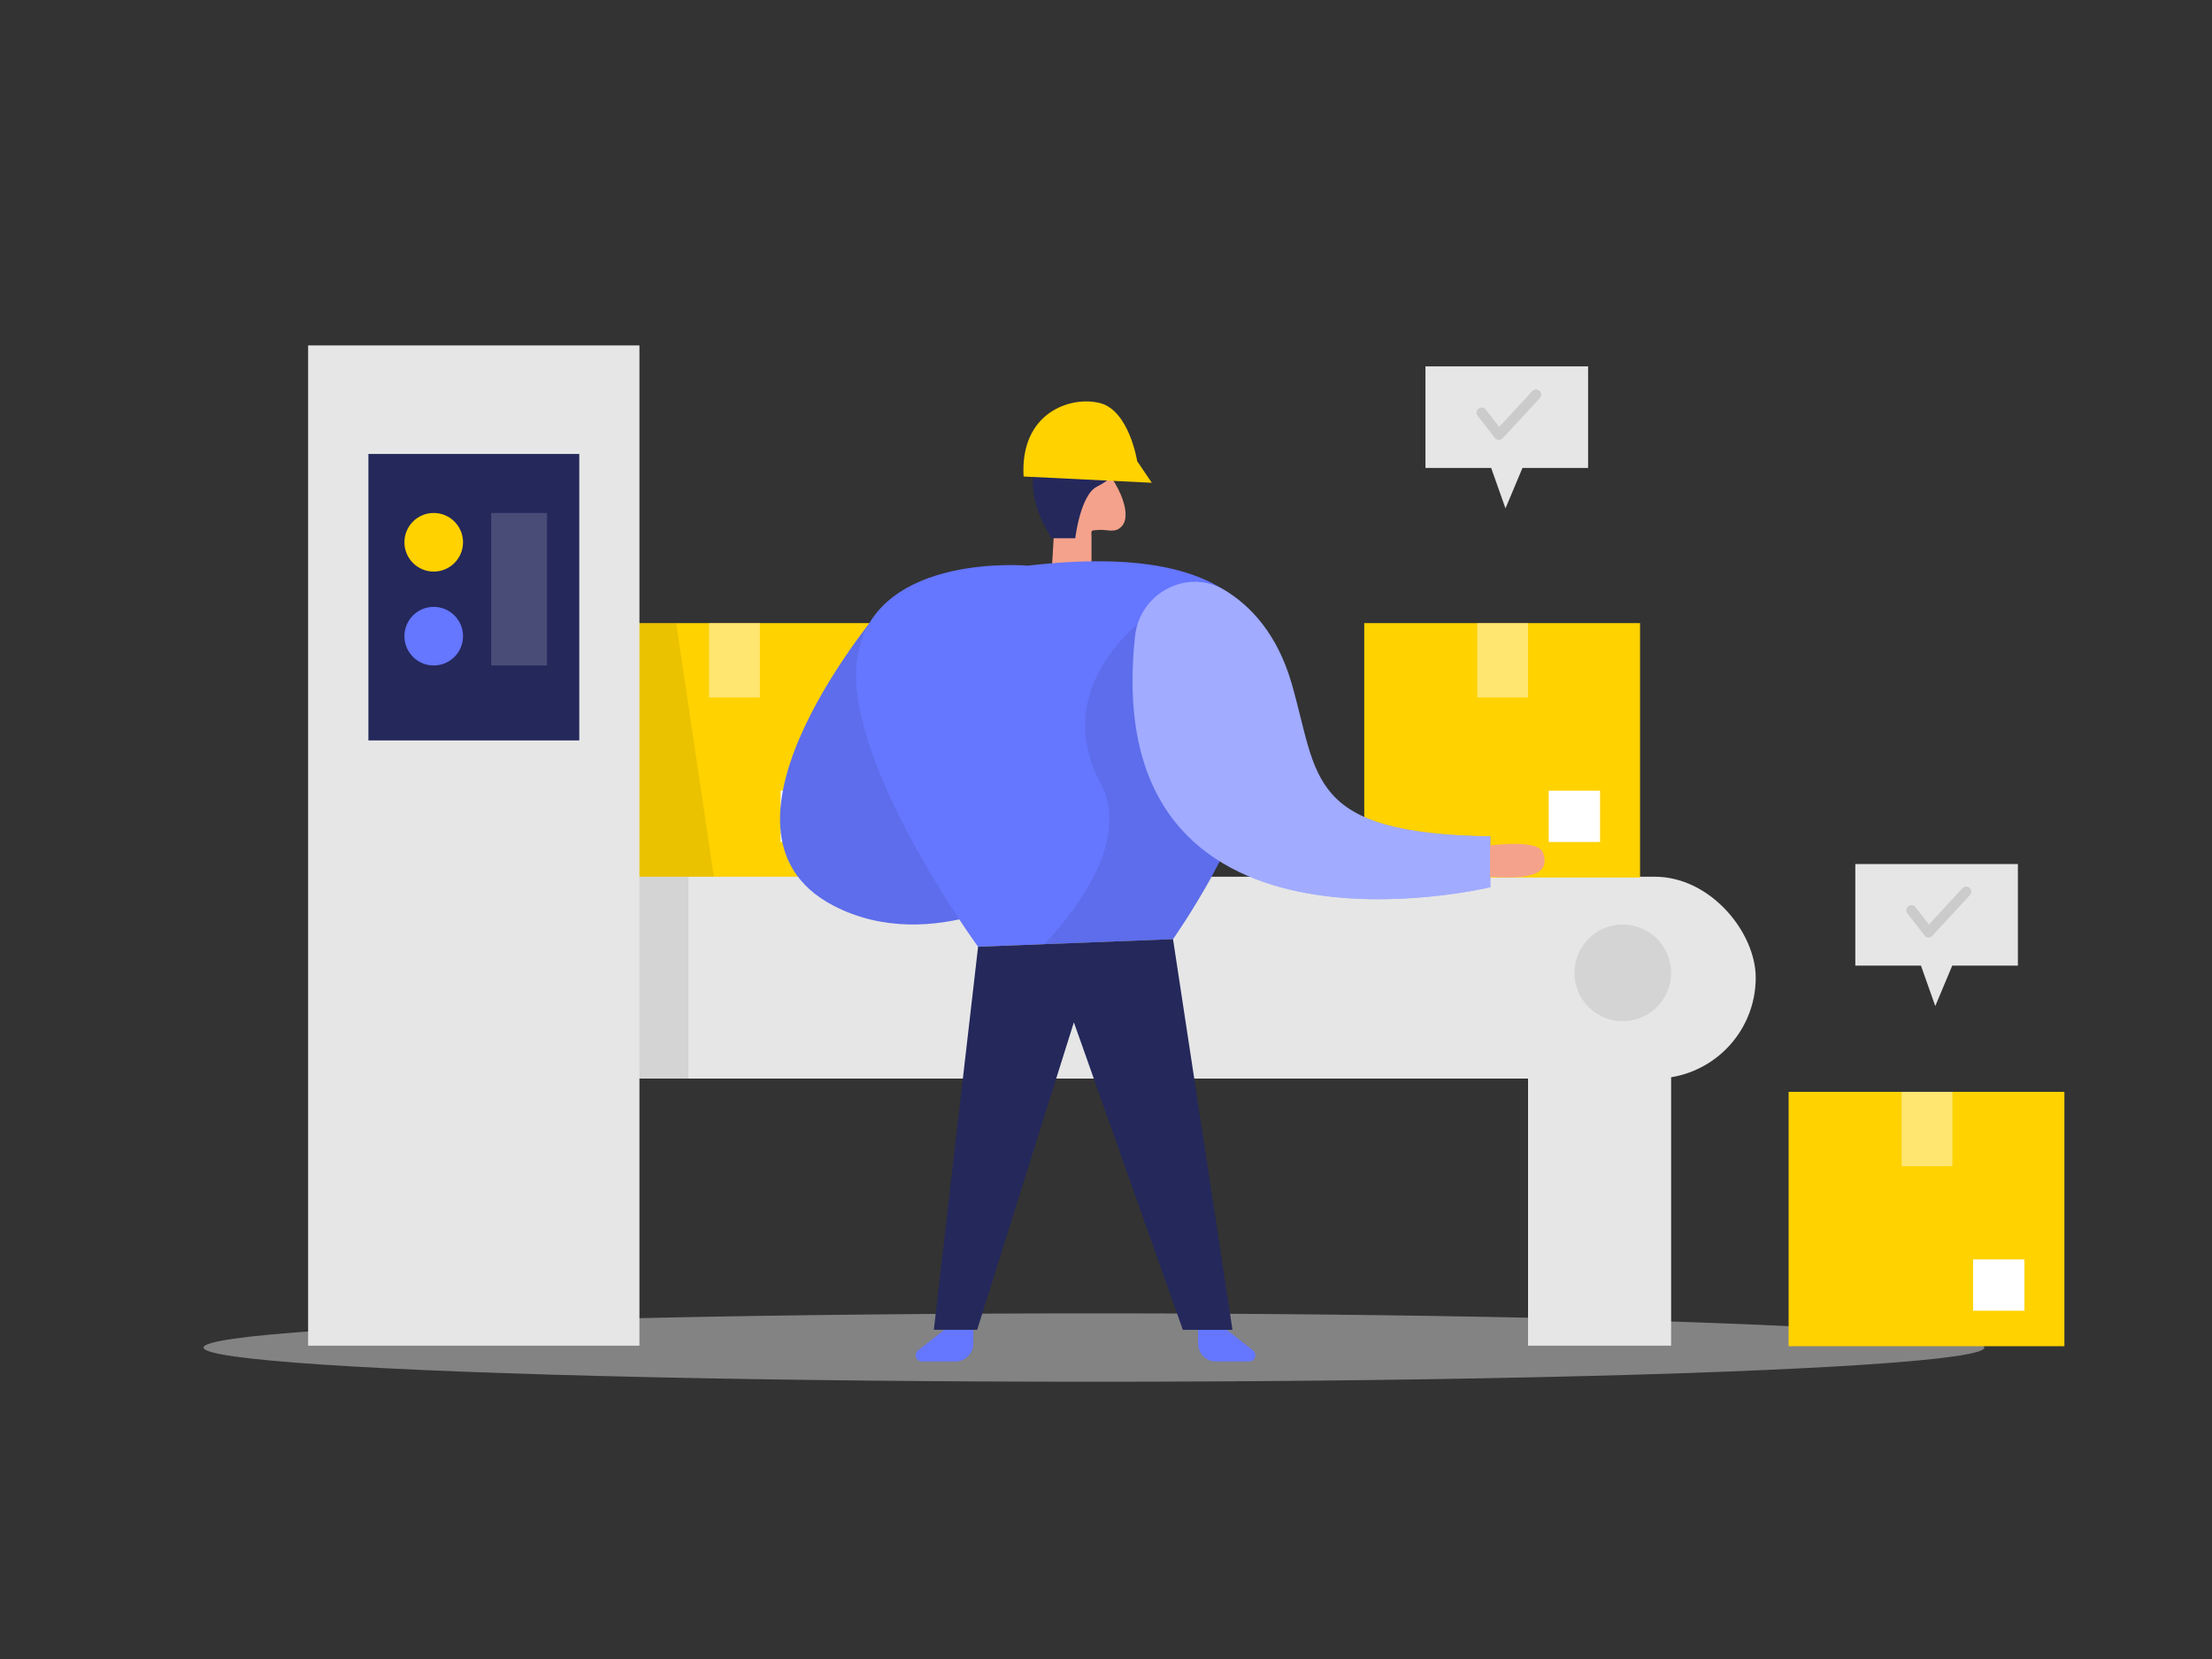 <svg id="Layer_1" data-name="Layer 1" xmlns="http://www.w3.org/2000/svg" viewBox="0 0 400 300"><rect x="0" y="0" width="400" height="300" fill="#333333" stroke="none"/><rect x="107.8" y="112.68" width="49.87" height="46" fill="#ffd200"/><rect x="128.22" y="112.68" width="9.19" height="13.45" fill="#fff" opacity="0.44"/><rect x="141.16" y="142.98" width="9.28" height="9.28" fill="#fff"/><rect x="82.71" y="158.54" width="234.78" height="36.5" rx="18.25" fill="#e6e6e6"/><ellipse cx="197.82" cy="243.68" rx="161.02" ry="6.18" fill="#e6e6e6" opacity="0.45"/><path d="M160,109.25s-35.47,40.83-9.34,54.49c18.06,9.44,38.14-3.57,38.14-3.57Z" fill="#6576ff"/><path d="M160,109.25s-35.47,40.83-9.34,54.49c18.06,9.44,38.14-3.57,38.14-3.57Z" opacity="0.08"/><path d="M221.81,240.46l4.78,3.74a1.13,1.13,0,0,1-.7,2h-6a3.23,3.23,0,0,1-3.23-3.24v-2.52Z" fill="#6576ff"/><path d="M170.78,240.46,166,244.2a1.13,1.13,0,0,0,.7,2h6.05A3.23,3.23,0,0,0,176,243v-2.52Z" fill="#6576ff"/><path d="M190.2,103,191,89.42s1-8.72,5.34-7.14,8.91,10.16,6.56,12.83c-1.27,1.44-2.6.56-4.31.72-1.47.14-1.21-.08-1.21,1.39v5.18Z" fill="#f4a28c"/><path d="M185.86,102.29s-27.18-2.42-30.73,15.92,21.74,53,21.74,53l35.24-1.37S266.87,92.91,185.86,102.29Z" fill="#6576ff"/><path d="M209.83,109.7s-21.07,12.72-10.73,32.09c6.64,12.43-10.34,29-10.34,29l23.35-.91s8.56-12.69,10.27-17.63S209.83,109.7,209.83,109.7Z" opacity="0.08"/><polygon points="176.87 171.2 168.87 240.47 176.7 240.47 194.19 184.87 213.9 240.48 222.87 240.48 212.12 169.83 176.87 171.2" fill="#24285b"/><path d="M190.2,97.33h4.24s.92-7.83,3.92-9.33,6-4.33,3.33-6.92-6.45-5.58-10.89-2.5S184.79,89.08,190.2,97.33Z" fill="#24285b"/><path d="M185.1,86.17l23.18,1.13-2.64-3.9s-1.44-9.15-6.72-10.51S184.42,74.59,185.1,86.17Z" fill="#ffd200"/><rect x="55.72" y="62.46" width="59.91" height="180.88" fill="#e6e6e6"/><rect x="115.64" y="158.54" width="8.85" height="36.5" opacity="0.08"/><rect x="66.62" y="82.09" width="38.13" height="51.8" fill="#24285b"/><circle cx="78.43" cy="98.06" r="5.3" fill="#ffd200"/><circle cx="78.43" cy="115.04" r="5.3" fill="#6576ff"/><rect x="88.83" y="92.76" width="10.09" height="27.57" fill="#fff" opacity="0.17"/><rect x="246.7" y="112.68" width="49.87" height="46" fill="#ffd200"/><rect x="267.13" y="112.68" width="9.19" height="13.45" fill="#fff" opacity="0.44"/><rect x="280.06" y="142.98" width="9.28" height="9.28" fill="#fff"/><rect x="323.44" y="197.44" width="49.87" height="46" fill="#ffd200"/><rect x="343.87" y="197.44" width="9.19" height="13.45" fill="#fff" opacity="0.44"/><rect x="356.8" y="227.74" width="9.28" height="9.28" fill="#fff"/><path d="M205.26,115c.85-7.82,9.53-12.35,16.25-8.25,4.71,2.87,9.41,7.9,12,16.66,5,17.16,2.55,27.32,36,27.83v9.19S198.45,177.71,205.26,115Z" fill="#6576ff"/><path d="M205.26,115c.85-7.82,9.53-12.35,16.25-8.25,4.71,2.87,9.41,7.9,12,16.66,5,17.16,2.55,27.32,36,27.83v9.19S198.45,177.71,205.26,115Z" fill="#fff" opacity="0.39"/><path d="M269.47,152.9s8.72-1.24,9.57,1.31.26,5.09-9.57,4.33Z" fill="#f4a28c"/><polygon points="122.28 112.68 129.09 158.54 115.64 158.54 115.64 112.68 122.28 112.68" opacity="0.08"/><rect x="276.32" y="171.2" width="25.87" height="72.14" fill="#e6e6e6"/><circle cx="293.45" cy="175.92" r="8.74" opacity="0.08"/><polygon points="257.77 66.25 257.77 84.62 269.65 84.62 272.24 91.93 275.31 84.62 287.18 84.62 287.18 66.25 257.77 66.25" fill="#e6e6e6"/><path d="M271,79.54h0a.9.9,0,0,1-.68-.35l-3.11-4a.92.92,0,0,1,1.46-1.13l2.44,3.14,6-6.5a.9.9,0,0,1,1.29,0,.91.91,0,0,1,.05,1.3l-6.75,7.29A.93.93,0,0,1,271,79.54Z" opacity="0.12"/><polygon points="335.5 156.24 335.5 174.61 347.37 174.61 349.96 181.93 353.03 174.61 364.9 174.61 364.9 156.24 335.5 156.24" fill="#e6e6e6"/><path d="M348.72,169.53h0a.91.91,0,0,1-.69-.36l-3.11-4a.92.92,0,0,1,1.46-1.13l2.44,3.14,6-6.5a.92.92,0,1,1,1.34,1.25l-6.75,7.3A1,1,0,0,1,348.72,169.53Z" opacity="0.12"/></svg>